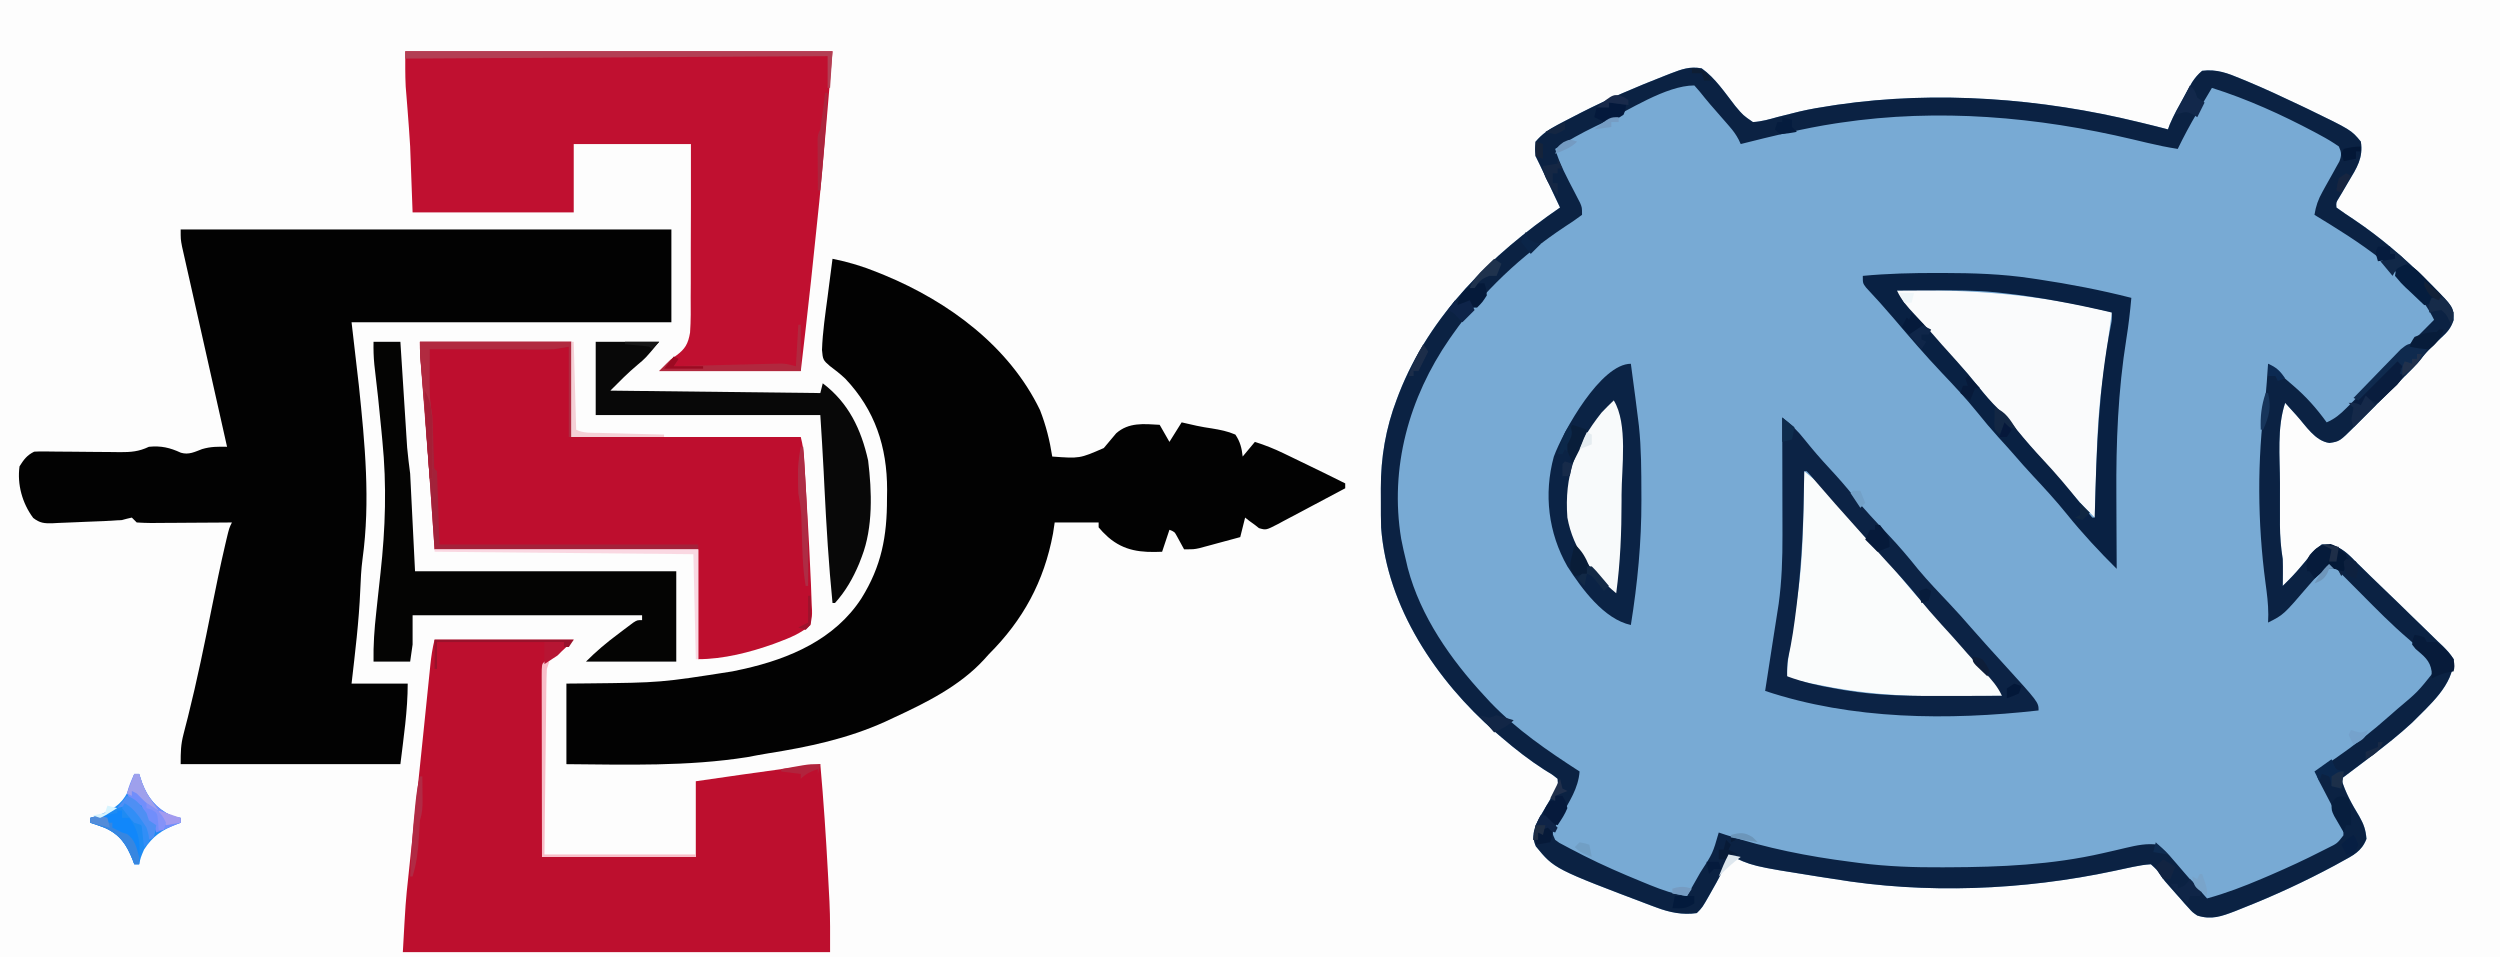 <?xml version="1.0" encoding="UTF-8"?>
<svg version="1.1" xmlns="http://www.w3.org/2000/svg" width="1024" height="392">
<rect width="100%" height="100%" fill="#808080" stroke="none"/>
<path d="M0 0 C337.92 0 675.84 0 1024 0 C1024 129.36 1024 258.72 1024 392 C686.08 392 348.16 392 0 392 C0 262.64 0 133.28 0 0 Z " fill="#FDFDFD" transform="translate(0,0)"/>
<path d="M0 0 C5.565 3.93 9.633 10.145 13.789 15.449 C16.972 19.233 16.972 19.233 21 22 C24.485 21.819 27.713 20.875 31.062 19.938 C33.044 19.436 35.027 18.94 37.012 18.449 C38.513 18.075 38.513 18.075 40.044 17.693 C44.458 16.658 48.892 15.914 53.375 15.25 C54.475 15.078 54.475 15.078 55.598 14.902 C96.374 8.999 139.168 12.268 179 22 C179.703 22.17 180.406 22.339 181.131 22.514 C184.429 23.311 187.72 24.132 191 25 C191.358 24.014 191.358 24.014 191.723 23.008 C193.366 19.137 195.374 15.535 197.438 11.875 C197.833 11.16 198.228 10.444 198.635 9.707 C199.022 9.017 199.409 8.328 199.809 7.617 C200.157 6.994 200.506 6.372 200.865 5.73 C202.093 3.858 203.278 2.434 205 1 C210.98 0.254 215.476 1.983 220.875 4.25 C221.726 4.599 222.576 4.948 223.453 5.308 C230.774 8.37 237.962 11.711 245.125 15.125 C246.155 15.615 247.185 16.105 248.246 16.61 C266.082 25.255 266.082 25.255 270 30 C271.066 36.622 268.294 40.851 265 46.312 C264.059 47.911 263.121 49.511 262.188 51.113 C261.769 51.812 261.35 52.511 260.918 53.232 C259.846 54.964 259.846 54.964 260 57 C262.365 58.721 264.741 60.339 267.188 61.938 C278.121 69.29 287.698 77.554 297.062 86.812 C297.694 87.435 298.326 88.057 298.977 88.698 C307.994 97.78 307.994 97.78 308.008 103.102 C306.832 106.483 305.509 107.973 302.875 110.375 C300.105 112.934 297.523 115.519 295.086 118.391 C289.919 124.368 284.267 129.882 278.674 135.457 C276.737 137.388 274.806 139.325 272.875 141.262 C271.641 142.495 270.407 143.728 269.172 144.961 C268.597 145.538 268.022 146.115 267.429 146.71 C261.301 152.802 261.301 152.802 257.125 153.438 C251.236 152.613 247.536 146.447 243.688 142.188 C242.804 141.212 241.921 140.236 241.012 139.23 C240.016 138.126 240.016 138.126 239 137 C235.6 147.199 236.846 159.185 236.87 169.817 C236.875 172.757 236.87 175.697 236.863 178.637 C236.864 180.523 236.865 182.41 236.867 184.297 C236.864 185.602 236.864 185.602 236.861 186.933 C236.879 191.721 237.236 196.26 238 201 C238.063 202.978 238.087 204.958 238.062 206.938 C238.053 207.895 238.044 208.853 238.035 209.84 C238.018 210.909 238.018 210.909 238 212 C240.697 209.381 243.254 206.751 245.648 203.852 C246.321 203.057 246.321 203.057 247.008 202.246 C247.928 201.155 248.831 200.051 249.719 198.934 C251.086 197.352 251.086 197.352 254 195 C259.53 194.959 262.265 196.566 266.084 200.229 C266.675 200.825 267.266 201.421 267.875 202.035 C268.515 202.657 269.155 203.279 269.814 203.92 C271.183 205.251 272.545 206.589 273.901 207.932 C275.99 209.99 278.103 212.018 280.227 214.039 C283.801 217.444 287.338 220.883 290.858 224.344 C292.307 225.76 293.764 227.168 295.228 228.569 C297.379 230.63 299.504 232.716 301.625 234.809 C302.283 235.429 302.941 236.048 303.619 236.687 C305.323 238.399 306.761 239.926 308 242 C307.901 252.705 298.061 260.809 291 268 C285.677 272.924 280.033 277.384 274.25 281.75 C273.509 282.313 272.768 282.877 272.004 283.457 C268.678 285.983 265.342 288.496 262 291 C263.645 296.647 266.319 301.349 269.342 306.346 C271.188 309.606 271.983 311.802 272.301 315.598 C270.319 320.782 266.741 322.41 262 325 C261.09 325.503 260.18 326.007 259.243 326.525 C247.102 333.037 234.628 338.824 221.812 343.875 C220.733 344.31 219.653 344.744 218.541 345.192 C212.926 347.331 208.839 348.86 203 347 C201.031 345.652 201.031 345.652 199.5 343.938 C198.925 343.308 198.35 342.679 197.758 342.031 C197.178 341.361 196.598 340.691 196 340 C195.399 339.33 194.799 338.659 194.18 337.969 C189.445 332.64 189.445 332.64 187.695 330.125 C186.41 328.203 186.41 328.203 184 326 C181.545 326.165 179.394 326.494 177 327 C176.193 327.169 175.387 327.338 174.556 327.512 C172.695 327.909 170.835 328.31 168.975 328.714 C131.711 336.658 91.669 338.316 54 332 C52.008 331.694 50.016 331.39 48.023 331.086 C20.461 326.731 20.461 326.731 11 322 C10.763 322.82 10.526 323.64 10.281 324.484 C8.751 328.684 6.718 332.382 4.5 336.25 C3.895 337.329 3.895 337.329 3.277 338.43 C0.27 343.73 0.27 343.73 -2 346 C-7.783 346.843 -13.152 345.741 -18.562 343.688 C-19.269 343.428 -19.975 343.169 -20.702 342.902 C-60.388 327.881 -60.388 327.881 -67.918 318.648 C-69.346 315.153 -69.099 313.615 -68 310 C-66.627 307.179 -65.055 304.5 -63.438 301.812 C-62.597 300.406 -61.762 298.996 -60.934 297.582 C-60.563 296.966 -60.192 296.349 -59.81 295.714 C-58.786 293.864 -58.786 293.864 -59 291 C-61.314 289.153 -61.314 289.153 -64.312 287.375 C-70.602 283.332 -76.322 278.874 -82 274 C-82.833 273.291 -83.665 272.582 -84.523 271.852 C-108.571 250.839 -128.873 220.723 -131.288 188.113 C-131.381 184.768 -131.422 181.44 -131.391 178.096 C-131.375 176.067 -131.391 174.039 -131.41 172.01 C-131.432 159.404 -129.382 147.365 -124.875 135.562 C-124.574 134.767 -124.273 133.972 -123.964 133.153 C-111.361 100.981 -85.987 76.225 -58 57 C-59.479 53.875 -60.958 50.75 -62.438 47.625 C-62.858 46.736 -63.279 45.846 -63.713 44.93 C-64.116 44.079 -64.519 43.228 -64.934 42.352 C-65.305 41.566 -65.677 40.781 -66.06 39.971 C-66.694 38.641 -67.341 37.318 -68 36 C-68.312 33.125 -68.312 33.125 -68 30 C-65.361 26.883 -62.576 25.008 -58.984 23.117 C-57.992 22.594 -56.999 22.071 -55.976 21.533 C-54.379 20.712 -54.379 20.712 -52.75 19.875 C-51.65 19.306 -50.55 18.737 -49.416 18.151 C-38.213 12.449 -26.706 7.569 -15 3 C-14.231 2.698 -13.461 2.396 -12.669 2.085 C-8.159 0.35 -4.842 -0.88 0 0 Z " fill="#78AAD4" transform="translate(697,28)"/>
<path d="M0 0 C66.33 0 132.66 0 201 0 C201 12.54 201 25.08 201 38 C157.77 38 114.54 38 70 38 C70.99 46.58 71.98 55.16 73 64 C75.461 87.683 77.761 111.194 74.5 134.906 C73.931 139.202 73.735 143.485 73.562 147.812 C73.03 160.597 71.446 173.293 70 186 C77.59 186 85.18 186 93 186 C93 197.045 91.316 208.033 90 219 C60.3 219 30.6 219 0 219 C0 213.992 0.019 211.071 1.215 206.52 C1.619 204.93 1.619 204.93 2.032 203.308 C2.331 202.154 2.63 201.001 2.938 199.812 C6.69 184.857 9.783 169.789 12.802 154.671 C14.501 146.188 16.237 137.722 18.207 129.297 C18.456 128.228 18.456 128.228 18.709 127.138 C19.873 122.255 19.873 122.255 21 120 C19.829 120.01 18.658 120.021 17.452 120.032 C13.117 120.068 8.782 120.091 4.447 120.11 C2.569 120.12 0.691 120.134 -1.187 120.151 C-3.882 120.175 -6.578 120.186 -9.273 120.195 C-10.116 120.206 -10.959 120.216 -11.827 120.227 C-13.886 120.227 -15.945 120.123 -18 120 C-18.99 119.01 -18.99 119.01 -20 118 C-21.345 118.283 -22.676 118.633 -24 119 C-28.865 119.372 -33.733 119.55 -38.608 119.722 C-40.203 119.782 -41.798 119.852 -43.392 119.929 C-45.698 120.042 -48.005 120.127 -50.312 120.207 C-51.023 120.246 -51.734 120.286 -52.466 120.326 C-55.901 120.414 -57.642 120.276 -60.401 118.144 C-64.886 112.129 -67.021 104.401 -66 97 C-64.206 94.19 -62.981 92.491 -60 91 C-58.668 90.921 -57.331 90.903 -55.997 90.918 C-55.172 90.925 -54.348 90.931 -53.498 90.938 C-52.605 90.949 -51.713 90.961 -50.793 90.973 C-48.908 90.985 -47.023 90.998 -45.139 91.01 C-42.163 91.035 -39.187 91.063 -36.212 91.096 C-33.343 91.126 -30.474 91.144 -27.605 91.16 C-26.719 91.174 -25.832 91.187 -24.919 91.201 C-20.425 91.219 -17.123 90.976 -13 89 C-7.929 88.522 -4.428 89.364 0.105 91.441 C3.34 92.395 5.748 91.095 8.812 89.938 C12.35 88.897 15.331 88.935 19 89 C18.88 88.466 18.76 87.932 18.636 87.382 C15.826 74.88 13.019 62.378 10.216 49.874 C8.842 43.746 7.464 37.618 6.08 31.491 C5.328 28.162 4.58 24.831 3.833 21.501 C3.487 19.965 3.14 18.429 2.792 16.893 C2.312 14.777 1.837 12.66 1.363 10.543 C1.098 9.368 0.833 8.192 0.56 6.981 C0 4 0 4 0 0 Z " fill="#020202" transform="translate(74,94)"/>
<path d="M0 0 C6.523 1.294 12.472 3.119 18.625 5.625 C19.928 6.154 19.928 6.154 21.258 6.694 C47.519 17.563 72.407 35.844 85 62 C87.422 68.23 88.98 74.402 90 81 C101.238 81.829 101.238 81.829 111.117 77.52 C112.821 75.518 114.511 73.505 116.188 71.48 C121.326 66.948 127.397 67.617 134 68 C135.98 71.465 135.98 71.465 138 75 C140.475 71.04 140.475 71.04 143 67 C145.051 67.452 147.1 67.91 149.145 68.391 C151.21 68.832 153.296 69.185 155.387 69.484 C158.817 70.053 161.803 70.624 165 72 C166.963 74.881 167.632 77.558 168 81 C169.65 79.02 171.3 77.04 173 75 C177.119 76.298 180.957 77.834 184.844 79.715 C185.925 80.236 187.007 80.758 188.121 81.295 C189.794 82.108 189.794 82.108 191.5 82.938 C192.615 83.476 193.73 84.014 194.879 84.568 C199.936 87.013 204.979 89.481 210 92 C210 92.66 210 93.32 210 94 C205.384 96.478 200.758 98.935 196.121 101.373 C194.544 102.206 192.971 103.044 191.401 103.888 C189.145 105.099 186.879 106.29 184.609 107.477 C183.558 108.05 183.558 108.05 182.485 108.635 C177.574 111.167 177.574 111.167 174.665 110.322 C174.116 109.886 173.566 109.449 173 109 C172.257 108.464 171.515 107.927 170.75 107.375 C169.884 106.694 169.884 106.694 169 106 C168.34 108.64 167.68 111.28 167 114 C163.919 114.841 160.835 115.672 157.75 116.5 C156.441 116.858 156.441 116.858 155.105 117.223 C154.261 117.448 153.417 117.674 152.547 117.906 C151.772 118.116 150.997 118.325 150.198 118.541 C148 119 148 119 144 119 C143.023 117.21 142.047 115.419 141.07 113.629 C140.086 111.834 140.086 111.834 138 111 C137.01 113.97 136.02 116.94 135 120 C126.476 120.371 119.525 119.772 112.875 114 C110.617 111.875 110.617 111.875 109 110 C109 109.34 109 108.68 109 108 C103.06 108 97.12 108 91 108 C90.773 109.506 90.546 111.011 90.312 112.562 C86.646 132.202 78.041 147.98 64 162 C63.357 162.714 62.714 163.428 62.051 164.164 C52.052 175.052 38.238 181.88 25 188 C23.837 188.545 22.675 189.091 21.477 189.652 C5.959 196.63 -9.823 199.943 -26.554 202.602 C-29.359 203.058 -32.146 203.594 -34.938 204.125 C-59.46 207.988 -84.262 207.198 -109 207 C-109 196.11 -109 185.22 -109 174 C-104.653 173.961 -104.653 173.961 -100.219 173.922 C-70.396 173.61 -70.396 173.61 -41 169 C-39.479 168.674 -37.958 168.349 -36.438 168.023 C-17.492 163.791 0.96 155.822 11.812 139.125 C20.071 125.895 22.354 113.644 22.312 98.188 C22.329 97.006 22.345 95.825 22.361 94.607 C22.371 77.064 17.418 61.962 5.223 49.098 C3.212 47.2 1.154 45.581 -1.062 43.938 C-3.839 41.586 -3.978 41.257 -4.309 37.352 C-4.064 30.011 -2.957 22.713 -2 15.438 C-1.807 13.937 -1.614 12.436 -1.422 10.936 C-0.954 7.29 -0.479 3.645 0 0 Z " fill="#020202" transform="translate(341,106)"/>
<path d="M0 0 C57.75 0 115.5 0 175 0 C170.383 54.245 170.383 54.245 168.3 73.898 C167.929 77.396 167.564 80.894 167.201 84.393 C166.956 86.737 166.711 89.081 166.465 91.426 C166.31 92.906 166.31 92.906 166.152 94.417 C164.856 106.622 163.407 118.806 162 131 C142.86 131 123.72 131 104 131 C109 126 109 126 110.988 124.627 C114.673 121.939 115.866 119.779 116.645 115.25 C116.999 110.368 116.945 105.488 116.902 100.598 C116.912 98.792 116.924 96.986 116.94 95.18 C116.972 90.443 116.962 85.707 116.944 80.971 C116.931 75.279 116.97 69.587 117 63.895 C117.039 55.263 117.014 46.633 117 38 C101.16 38 85.32 38 69 38 C69 47.24 69 56.48 69 66 C47.22 66 25.44 66 3 66 C2.67 57.09 2.34 48.18 2 39 C1.68 33.991 1.348 29 0.938 24 C0.755 21.75 0.577 19.5 0.402 17.25 C0.325 16.306 0.247 15.363 0.168 14.391 C-0.069 9.599 0 4.797 0 0 Z " fill="#C01030" transform="translate(166,21)"/>
<path d="M0 0 C18.81 0 37.62 0 57 0 C51.614 5.386 51.614 5.386 48.243 7.324 C45.246 9.417 45.053 9.785 44.12 13.6 C44.082 15.006 44.083 16.414 44.114 17.82 C44.103 18.591 44.092 19.362 44.081 20.157 C44.054 22.695 44.075 25.231 44.098 27.77 C44.088 29.534 44.076 31.298 44.06 33.062 C44.028 37.696 44.038 42.33 44.056 46.965 C44.069 52.53 44.03 58.095 44 63.66 C43.96 72.107 43.986 80.552 44 89 C64.79 89 85.58 89 107 89 C107 78.77 107 68.54 107 58 C111.691 57.323 116.383 56.647 121.075 55.974 C122.663 55.745 124.251 55.516 125.839 55.287 C136.546 53.741 147.26 52.301 158 51 C159.336 65.881 160.326 80.769 161.125 95.688 C161.191 96.895 161.191 96.895 161.259 98.126 C161.388 100.484 161.511 102.841 161.633 105.199 C161.67 105.879 161.708 106.559 161.746 107.259 C162.089 114.193 162 121.026 162 128 C104.25 128 46.5 128 -13 128 C-11.851 107.325 -11.851 107.325 -10.766 97.242 C-10.588 95.543 -10.588 95.543 -10.407 93.809 C-10.026 90.164 -9.638 86.519 -9.25 82.875 C-8.982 80.327 -8.714 77.78 -8.447 75.232 C-7.901 70.04 -7.354 64.849 -6.805 59.658 C-6.033 52.331 -5.278 45.002 -4.527 37.672 C-4.189 34.372 -3.849 31.073 -3.51 27.773 C-3.296 25.684 -3.083 23.594 -2.87 21.504 C-2.576 18.62 -2.279 15.736 -1.98 12.852 C-1.895 12.006 -1.81 11.161 -1.722 10.29 C-1.354 6.754 -0.864 3.458 0 0 Z " fill="#BD0F2E" transform="translate(178,262)"/>
<path d="M0 0 C5.565 3.93 9.633 10.145 13.789 15.449 C16.972 19.233 16.972 19.233 21 22 C24.485 21.819 27.713 20.875 31.062 19.938 C33.044 19.436 35.027 18.94 37.012 18.449 C38.513 18.075 38.513 18.075 40.044 17.693 C44.458 16.658 48.892 15.914 53.375 15.25 C54.475 15.078 54.475 15.078 55.598 14.902 C96.374 8.999 139.168 12.268 179 22 C179.703 22.17 180.406 22.339 181.131 22.514 C184.429 23.311 187.72 24.132 191 25 C191.358 24.014 191.358 24.014 191.723 23.008 C193.366 19.137 195.374 15.535 197.438 11.875 C197.833 11.16 198.228 10.444 198.635 9.707 C199.022 9.017 199.409 8.328 199.809 7.617 C200.157 6.994 200.506 6.372 200.865 5.73 C202.093 3.858 203.278 2.434 205 1 C210.98 0.254 215.476 1.983 220.875 4.25 C221.726 4.599 222.576 4.948 223.453 5.308 C230.774 8.37 237.962 11.711 245.125 15.125 C246.155 15.615 247.185 16.105 248.246 16.61 C266.082 25.255 266.082 25.255 270 30 C271.066 36.622 268.294 40.851 265 46.312 C264.059 47.911 263.121 49.511 262.188 51.113 C261.769 51.812 261.35 52.511 260.918 53.232 C259.846 54.964 259.846 54.964 260 57 C262.365 58.721 264.741 60.339 267.188 61.938 C278.121 69.29 287.698 77.554 297.062 86.812 C297.694 87.435 298.326 88.057 298.977 88.698 C307.994 97.78 307.994 97.78 308.008 103.102 C306.832 106.483 305.509 107.973 302.875 110.375 C300.105 112.934 297.523 115.519 295.086 118.391 C289.919 124.368 284.267 129.882 278.674 135.457 C276.737 137.388 274.806 139.325 272.875 141.262 C271.641 142.495 270.407 143.728 269.172 144.961 C268.597 145.538 268.022 146.115 267.429 146.71 C261.301 152.802 261.301 152.802 257.125 153.438 C251.236 152.613 247.536 146.447 243.688 142.188 C242.804 141.212 241.921 140.236 241.012 139.23 C240.016 138.126 240.016 138.126 239 137 C235.6 147.199 236.846 159.185 236.87 169.817 C236.875 172.757 236.87 175.697 236.863 178.637 C236.864 180.523 236.865 182.41 236.867 184.297 C236.864 185.602 236.864 185.602 236.861 186.933 C236.879 191.721 237.236 196.26 238 201 C238.063 202.978 238.087 204.958 238.062 206.938 C238.053 207.895 238.044 208.853 238.035 209.84 C238.018 210.909 238.018 210.909 238 212 C240.697 209.381 243.254 206.751 245.648 203.852 C246.321 203.057 246.321 203.057 247.008 202.246 C247.928 201.155 248.831 200.051 249.719 198.934 C251.086 197.352 251.086 197.352 254 195 C259.53 194.959 262.265 196.566 266.084 200.229 C266.675 200.825 267.266 201.421 267.875 202.035 C268.515 202.657 269.155 203.279 269.814 203.92 C271.183 205.251 272.545 206.589 273.901 207.932 C275.99 209.99 278.103 212.018 280.227 214.039 C283.801 217.444 287.338 220.883 290.858 224.344 C292.307 225.76 293.764 227.168 295.228 228.569 C297.379 230.63 299.504 232.716 301.625 234.809 C302.283 235.429 302.941 236.048 303.619 236.687 C305.323 238.399 306.761 239.926 308 242 C307.901 252.705 298.061 260.809 291 268 C285.677 272.924 280.033 277.384 274.25 281.75 C273.509 282.313 272.768 282.877 272.004 283.457 C268.678 285.983 265.342 288.496 262 291 C263.645 296.647 266.319 301.349 269.342 306.346 C271.188 309.606 271.983 311.802 272.301 315.598 C270.319 320.782 266.741 322.41 262 325 C261.09 325.503 260.18 326.007 259.243 326.525 C247.102 333.037 234.628 338.824 221.812 343.875 C220.733 344.31 219.653 344.744 218.541 345.192 C212.926 347.331 208.839 348.86 203 347 C201.031 345.652 201.031 345.652 199.5 343.938 C198.925 343.308 198.35 342.679 197.758 342.031 C197.178 341.361 196.598 340.691 196 340 C195.399 339.33 194.799 338.659 194.18 337.969 C189.445 332.64 189.445 332.64 187.695 330.125 C186.41 328.203 186.41 328.203 184 326 C181.545 326.165 179.394 326.494 177 327 C176.193 327.169 175.387 327.338 174.556 327.512 C172.695 327.909 170.835 328.31 168.975 328.714 C131.711 336.658 91.669 338.316 54 332 C52.008 331.694 50.016 331.39 48.023 331.086 C20.461 326.731 20.461 326.731 11 322 C10.763 322.82 10.526 323.64 10.281 324.484 C8.751 328.684 6.718 332.382 4.5 336.25 C3.895 337.329 3.895 337.329 3.277 338.43 C0.27 343.73 0.27 343.73 -2 346 C-7.783 346.843 -13.152 345.741 -18.562 343.688 C-19.269 343.428 -19.975 343.169 -20.702 342.902 C-60.388 327.881 -60.388 327.881 -67.918 318.648 C-69.346 315.153 -69.099 313.615 -68 310 C-66.627 307.179 -65.055 304.5 -63.438 301.812 C-62.597 300.406 -61.762 298.996 -60.934 297.582 C-60.563 296.966 -60.192 296.349 -59.81 295.714 C-58.786 293.864 -58.786 293.864 -59 291 C-61.314 289.153 -61.314 289.153 -64.312 287.375 C-70.602 283.332 -76.322 278.874 -82 274 C-82.833 273.291 -83.665 272.582 -84.523 271.852 C-108.571 250.839 -128.873 220.723 -131.288 188.113 C-131.381 184.768 -131.422 181.44 -131.391 178.096 C-131.375 176.067 -131.391 174.039 -131.41 172.01 C-131.432 159.404 -129.382 147.365 -124.875 135.562 C-124.574 134.767 -124.273 133.972 -123.964 133.153 C-111.361 100.981 -85.987 76.225 -58 57 C-59.479 53.875 -60.958 50.75 -62.438 47.625 C-62.858 46.736 -63.279 45.846 -63.713 44.93 C-64.116 44.079 -64.519 43.228 -64.934 42.352 C-65.305 41.566 -65.677 40.781 -66.06 39.971 C-66.694 38.641 -67.341 37.318 -68 36 C-68.312 33.125 -68.312 33.125 -68 30 C-65.361 26.883 -62.576 25.008 -58.984 23.117 C-57.992 22.594 -56.999 22.071 -55.976 21.533 C-54.379 20.712 -54.379 20.712 -52.75 19.875 C-51.65 19.306 -50.55 18.737 -49.416 18.151 C-38.213 12.449 -26.706 7.569 -15 3 C-14.231 2.698 -13.461 2.396 -12.669 2.085 C-8.159 0.35 -4.842 -0.88 0 0 Z M-40.375 22.25 C-41.413 22.745 -42.452 23.239 -43.522 23.749 C-49.255 26.527 -54.667 29.513 -60 33 C-58.159 39.282 -55.113 44.853 -52.102 50.631 C-51.705 51.406 -51.307 52.182 -50.898 52.98 C-50.534 53.681 -50.17 54.381 -49.794 55.102 C-49 57 -49 57 -49 60 C-51.319 61.749 -53.619 63.317 -56.062 64.875 C-73.799 76.633 -89.779 91.54 -102 109 C-102.42 109.598 -102.84 110.195 -103.273 110.811 C-119.896 134.856 -127.876 163.613 -123.072 192.72 C-122.481 195.84 -121.762 198.919 -121 202 C-120.795 202.883 -120.59 203.766 -120.379 204.676 C-115.157 224.494 -102.737 242.179 -89 257 C-88.178 257.893 -87.355 258.787 -86.508 259.707 C-75.739 270.918 -63.002 279.605 -50 288 C-50.52 294.932 -54.248 300.355 -57.582 306.275 C-58.032 307.096 -58.482 307.916 -58.945 308.762 C-59.363 309.504 -59.781 310.246 -60.211 311.01 C-61.307 313.152 -61.307 313.152 -60 316 C-58.356 317.256 -58.356 317.256 -56.258 318.312 C-55.452 318.743 -54.645 319.174 -53.815 319.618 C-52.927 320.074 -52.039 320.53 -51.125 321 C-50.208 321.476 -49.292 321.951 -48.347 322.441 C-40.575 326.381 -32.625 329.826 -24.562 333.125 C-22.831 333.835 -22.831 333.835 -21.065 334.559 C-16.008 336.581 -11.418 338.246 -6 339 C-4.581 336.501 -3.165 334.001 -1.75 331.5 C-1.354 330.804 -0.959 330.108 -0.551 329.391 C4.539 321.552 4.539 321.552 7 313 C7.946 313.315 8.892 313.629 9.867 313.953 C26.602 319.413 43.549 322.78 61 325 C62.303 325.172 63.607 325.344 64.949 325.521 C76.14 326.931 87.166 327.321 98.438 327.25 C99.301 327.247 100.165 327.244 101.055 327.242 C122.396 327.162 143.431 326.259 164.293 321.474 C165.916 321.102 167.539 320.732 169.162 320.363 C170.71 320.008 172.257 319.644 173.801 319.27 C178.266 318.226 182.409 317.335 187 318 C189.339 319.952 191.033 321.628 192.938 323.938 C193.449 324.525 193.96 325.112 194.487 325.718 C195.518 326.904 196.541 328.097 197.556 329.298 C199.575 331.678 201.663 333.992 203.75 336.312 C204.834 337.541 205.918 338.77 207 340 C214.739 337.885 222.062 335.079 229.438 331.938 C230.565 331.457 231.693 330.977 232.855 330.482 C240.032 327.382 247.109 324.135 254.062 320.562 C254.859 320.162 255.656 319.762 256.476 319.349 C260.33 317.467 260.33 317.467 262.853 314.184 C263.056 311.174 262.088 309.529 260.691 306.867 C260.192 305.897 259.692 304.926 259.178 303.926 C258.645 302.919 258.112 301.912 257.562 300.875 C256.519 298.874 255.478 296.872 254.441 294.867 C253.974 293.981 253.507 293.096 253.026 292.183 C252 290 252 290 252 288 C253.354 286.846 253.354 286.846 255.262 285.566 C255.962 285.088 256.663 284.61 257.384 284.117 C258.144 283.604 258.904 283.091 259.688 282.562 C267.551 277.135 274.86 271.338 282 265 C283.485 263.699 283.485 263.699 285 262.371 C293.311 255.4 293.311 255.4 300 247 C299.807 243.369 297.98 241.63 295.438 239.188 C294.797 238.562 294.156 237.937 293.496 237.293 C292.147 236.053 290.79 234.821 289.395 233.633 C282.567 227.81 276.317 221.427 270 215.062 C268.832 213.89 267.664 212.717 266.496 211.545 C263.661 208.699 260.83 205.851 258 203 C257.048 203.785 256.096 204.569 255.115 205.378 C254.311 206.04 254.311 206.04 253.492 206.715 C251.678 208.277 250.152 209.971 248.625 211.812 C238.335 223.832 238.335 223.832 232 227 C232.031 225.92 232.062 224.84 232.094 223.727 C232.094 219.291 231.53 215.016 230.932 210.627 C227.671 186.096 227.489 160.513 230.756 135.966 C231.372 130.998 231.654 125.993 232 121 C233.886 122.645 235.77 124.292 237.648 125.945 C239.184 127.287 240.73 128.616 242.289 129.93 C247.608 134.481 251.911 139.32 256 145 C259.36 143.541 261.552 141.691 264.126 139.101 C264.927 138.3 265.727 137.5 266.552 136.675 C267.406 135.81 268.26 134.946 269.141 134.055 C270.464 132.727 270.464 132.727 271.814 131.373 C274.152 129.025 276.486 126.674 278.817 124.32 C281.2 121.917 283.589 119.519 285.977 117.121 C290.656 112.419 295.33 107.712 300 103 C290.932 84.382 268.151 70.447 251 60 C251.577 56.395 252.529 53.67 254.32 50.496 C254.999 49.261 254.999 49.261 255.691 48.002 C256.651 46.286 257.614 44.572 258.582 42.861 C259.032 42.04 259.482 41.218 259.945 40.371 C260.363 39.628 260.781 38.885 261.211 38.119 C262.163 35.563 262.099 34.481 261 32 C258.517 30.276 256.155 28.85 253.5 27.438 C252.717 27.012 251.934 26.587 251.127 26.148 C237.672 19.002 223.539 12.584 209 8 C207.412 10.664 205.831 13.332 204.25 16 C203.807 16.744 203.363 17.488 202.906 18.254 C200.053 23.079 197.452 27.959 195 33 C190.751 32.336 186.596 31.478 182.414 30.477 C181.162 30.179 179.91 29.881 178.62 29.575 C177.967 29.419 177.315 29.264 176.642 29.104 C137.401 19.79 96.988 16.289 56.875 22.25 C55.839 22.403 55.839 22.403 54.783 22.56 C41.67 24.56 28.853 27.776 16 31 C15.587 30.11 15.587 30.11 15.165 29.203 C14.057 27.108 12.908 25.536 11.355 23.758 C10.843 23.166 10.331 22.574 9.803 21.965 C9.27 21.358 8.737 20.751 8.188 20.125 C7.139 18.92 6.091 17.714 5.043 16.508 C4.533 15.925 4.023 15.343 3.498 14.743 C2.037 13.043 0.638 11.304 -0.762 9.555 C-1.5 8.712 -2.239 7.869 -3 7 C-14.625 7 -30.098 17.335 -40.375 22.25 Z " fill="#0B2243" transform="translate(697,28)"/>
<path d="M0 0 C20.46 0 40.92 0 62 0 C62 12.87 62 25.74 62 39 C93.02 39 124.04 39 156 39 C156.798 42.193 157.199 44.762 157.389 48.002 C157.449 48.998 157.509 49.994 157.571 51.021 C157.631 52.097 157.692 53.173 157.754 54.281 C157.819 55.405 157.884 56.528 157.951 57.685 C158.089 60.072 158.224 62.46 158.357 64.847 C158.559 68.431 158.77 72.014 158.982 75.598 C159.315 81.324 159.605 87.052 159.858 92.782 C159.951 94.885 160.05 96.987 160.158 99.089 C160.293 101.882 160.386 104.673 160.465 107.469 C160.51 108.283 160.555 109.098 160.601 109.937 C160.636 112.201 160.636 112.201 160 116 C156.117 119.357 151.655 121.217 146.875 123 C146.199 123.253 145.523 123.507 144.827 123.768 C135.174 127.209 124.285 130 114 130 C114 115.15 114 100.3 114 85 C78.36 85 42.72 85 6 85 C4.125 58 4.125 58 3.547 49.645 C2.658 36.874 1.72 24.112 0.603 11.359 C0.524 10.444 0.444 9.529 0.363 8.586 C0.293 7.792 0.222 6.999 0.15 6.181 C0.009 4.125 0 2.061 0 0 Z " fill="#BE0E2E" transform="translate(172,140)"/>
<path d="M0 0 C3.63 0 7.26 0 11 0 C11.086 1.352 11.171 2.703 11.26 4.096 C11.579 9.135 11.903 14.175 12.227 19.214 C12.366 21.39 12.505 23.567 12.643 25.743 C12.842 28.881 13.044 32.019 13.246 35.156 C13.307 36.121 13.367 37.086 13.429 38.08 C13.489 39.001 13.549 39.921 13.611 40.869 C13.662 41.669 13.713 42.468 13.766 43.292 C14.075 46.871 14.554 50.435 15 54 C15.66 67.2 16.32 80.4 17 94 C52.31 94 87.62 94 124 94 C124 106.21 124 118.42 124 131 C111.79 131 99.58 131 87 131 C91.259 126.741 95.399 123.254 100.188 119.688 C101.273 118.863 101.273 118.863 102.381 118.021 C103.074 117.503 103.767 116.984 104.48 116.449 C105.108 115.978 105.736 115.507 106.384 115.022 C108 114 108 114 110 114 C110 113.34 110 112.68 110 112 C78.98 112 47.96 112 16 112 C16 115.96 16 119.92 16 124 C15.67 126.31 15.34 128.62 15 131 C10.05 131 5.1 131 0 131 C-0.121 124.229 0.339 117.69 1.094 110.965 C1.322 108.834 1.55 106.703 1.777 104.572 C2.136 101.264 2.498 97.956 2.864 94.648 C4.875 76.358 5.437 58.943 3.625 40.625 C3.487 39.175 3.35 37.724 3.214 36.274 C2.36 27.292 1.422 18.32 0.332 9.363 C0.021 6.215 -0.063 3.161 0 0 Z " fill="#040403" transform="translate(153,140)"/>
<path d="M0 0 C0.955 0.789 1.91 1.578 2.894 2.391 C3.431 2.835 3.968 3.278 4.522 3.736 C6.221 5.189 7.682 6.73 9.125 8.438 C9.71 9.122 10.295 9.806 10.898 10.512 C11.592 11.333 12.285 12.154 13 13 C14.913 15.253 16.831 17.502 18.75 19.75 C19.521 20.654 19.521 20.654 20.308 21.577 C23.69 25.524 27.15 29.381 30.688 33.188 C34.056 36.813 37.279 40.512 40.375 44.375 C44.984 50.103 49.973 55.427 55 60.785 C57.803 63.775 60.512 66.834 63.188 69.938 C66.069 73.216 69.038 76.414 72.006 79.614 C81 89.352 81 89.352 81 92 C75.063 92.05 69.127 92.086 63.19 92.11 C61.179 92.12 59.168 92.133 57.157 92.151 C39.505 92.301 22.738 91.061 5.438 87.438 C4.335 87.216 3.232 86.995 2.096 86.768 C-5.859 85.141 -5.859 85.141 -7 84 C-6.94 77.119 -5.606 70.225 -4.562 63.438 C-4.036 59.959 -3.516 56.48 -3 53 C-2.895 52.306 -2.79 51.613 -2.682 50.898 C-0.215 34.078 -0.348 16.966 0 0 Z " fill="#FAFCFC" transform="translate(739,193)"/>
<path d="M0 0 C29.9 -0.593 58.889 1.58 88 9 C87.92 9.583 87.839 10.165 87.756 10.766 C86.827 17.509 85.91 24.254 85 31 C84.894 31.782 84.787 32.565 84.678 33.371 C84.405 35.392 84.14 37.415 83.875 39.438 C83.728 40.55 83.581 41.662 83.43 42.809 C82.102 54.634 81.782 66.552 81.438 78.438 C81.394 79.863 81.351 81.288 81.307 82.713 C81.202 86.142 81.1 89.571 81 93 C72.65 84.69 64.917 75.783 57.285 66.812 C51.943 60.539 46.537 54.359 40.928 48.323 C38.05 45.205 35.336 42.001 32.688 38.688 C27.837 32.657 22.542 27.081 17.238 21.453 C14.261 18.291 11.359 15.074 8.531 11.777 C7.381 10.443 6.211 9.125 5.031 7.816 C4.057 6.732 4.057 6.732 3.062 5.625 C2.183 4.654 2.183 4.654 1.285 3.664 C0 2 0 2 0 0 Z " fill="#FAFBFC" transform="translate(777,119)"/>
<path d="M0 0 C0.483 3.604 0.961 7.208 1.438 10.812 C1.572 11.817 1.707 12.822 1.846 13.857 C2.247 16.903 2.63 19.95 3 23 C3.102 23.839 3.204 24.678 3.31 25.542 C4.288 34.728 4.283 43.959 4.312 53.188 C4.316 54.079 4.32 54.971 4.324 55.89 C4.36 73.175 2.738 89.945 0 107 C-11.078 104.594 -20.107 92.108 -26 83 C-33.797 69.315 -35.736 53.39 -31.562 38.062 C-27.641 27.426 -12.281 0 0 0 Z " fill="#0B2345" transform="translate(668,149)"/>
<path d="M0 0 C3.546 2.769 6.349 5.453 9.125 9 C12.447 13.15 15.877 17.116 19.5 21 C22.894 24.644 26.146 28.353 29.25 32.25 C33.716 37.808 38.583 42.929 43.489 48.094 C47.763 52.617 51.745 57.279 55.621 62.148 C59.79 67.145 64.308 71.821 68.77 76.555 C71.713 79.68 74.568 82.869 77.371 86.121 C79.345 88.398 81.358 90.637 83.375 92.875 C84.134 93.718 84.894 94.561 85.676 95.43 C87.21 97.127 88.749 98.819 90.293 100.508 C105 116.658 105 116.658 105 120 C68.089 124.134 28.605 123.868 -7 112 C-5.998 105.463 -4.99 98.928 -3.965 92.395 C-3.795 91.308 -3.626 90.222 -3.451 89.104 C-3.107 86.897 -2.76 84.692 -2.412 82.486 C-2.244 81.404 -2.076 80.322 -1.902 79.207 C-1.753 78.253 -1.603 77.299 -1.449 76.316 C-0.177 66.923 0.135 57.72 0.098 48.242 C0.096 46.844 0.094 45.446 0.093 44.048 C0.09 40.401 0.08 36.755 0.069 33.109 C0.058 29.375 0.054 25.64 0.049 21.906 C0.038 14.604 0.021 7.302 0 0 Z M9 22 C8.991 22.882 8.981 23.764 8.972 24.673 C8.747 41.731 8.126 58.617 6.062 75.562 C5.977 76.271 5.892 76.979 5.804 77.709 C4.935 84.821 3.963 91.876 2.365 98.867 C1.953 101.276 1.94 103.56 2 106 C8.679 108.472 15.297 109.957 22.312 111.125 C23.268 111.294 24.224 111.463 25.209 111.637 C39.73 114.117 54.064 114.125 68.75 114.062 C70.815 114.057 72.88 114.053 74.945 114.049 C79.964 114.038 84.982 114.021 90 114 C88.2 110.139 85.719 107.32 82.812 104.25 C81.809 103.174 80.807 102.097 79.805 101.02 C79.32 100.5 78.835 99.98 78.335 99.444 C76.666 97.639 75.046 95.796 73.438 93.938 C70.722 90.801 67.933 87.741 65.125 84.688 C61.817 81.065 58.64 77.383 55.562 73.562 C51.426 68.437 47.037 63.604 42.562 58.777 C39.901 55.893 37.313 52.957 34.742 49.992 C32.685 47.64 30.594 45.32 28.5 43 C23.954 37.961 19.469 32.874 15.047 27.727 C14.413 26.992 13.778 26.257 13.125 25.5 C12.55 24.83 11.975 24.159 11.383 23.469 C10.926 22.984 10.47 22.499 10 22 C9.67 22 9.34 22 9 22 Z " fill="#0C2345" transform="translate(730,171)"/>
<path d="M0 0 C1.193 0.001 1.193 0.001 2.411 0.002 C14.528 0.027 26.438 0.38 38.438 2.188 C39.385 2.327 40.332 2.467 41.308 2.61 C54.167 4.541 66.839 6.969 79.438 10.188 C78.931 15.8 78.308 21.362 77.402 26.925 C73.973 48.332 73.153 69.38 73.3 91.048 C73.321 94.462 73.33 97.875 73.34 101.289 C73.362 107.922 73.395 114.555 73.438 121.188 C66.255 114.033 59.353 106.653 53 98.75 C48.64 93.333 43.963 88.268 39.223 83.188 C36.461 80.225 33.784 77.197 31.137 74.133 C29.143 71.851 27.103 69.615 25.062 67.375 C22.028 64.019 19.133 60.599 16.312 57.062 C11.785 51.459 6.894 46.238 1.929 41.021 C-5.005 33.727 -11.526 26.09 -18.05 18.43 C-21.681 14.18 -25.403 10.029 -29.234 5.957 C-30.562 4.188 -30.562 4.188 -30.562 1.188 C-20.361 0.215 -10.237 -0.014 0 0 Z M-16.562 7.188 C-14.762 11.049 -12.282 13.867 -9.375 16.938 C-8.373 18.012 -7.372 19.088 -6.371 20.164 C-5.886 20.684 -5.401 21.204 -4.902 21.739 C-2.644 24.18 -0.473 26.694 1.703 29.207 C3.71 31.499 5.762 33.747 7.812 36 C11.014 39.539 14.069 43.159 17.062 46.875 C19.567 49.973 22.071 52.92 24.938 55.688 C27.743 58.396 30.184 61.271 32.625 64.312 C36.075 68.603 39.675 72.674 43.438 76.688 C48.711 82.321 53.619 88.157 58.438 94.188 C60.077 96.217 61.731 98.214 63.438 100.188 C63.767 100.188 64.097 100.188 64.438 100.188 C64.457 99.39 64.477 98.592 64.498 97.77 C65.164 72.024 66.047 46.543 71.102 21.211 C71.519 19.036 71.519 19.036 71.438 16.188 C56.528 12.707 41.668 9.833 26.438 8.188 C25.081 8.041 25.081 8.041 23.698 7.891 C15.192 7.074 6.721 7.072 -1.812 7.125 C-3.251 7.13 -4.69 7.135 -6.129 7.139 C-9.607 7.15 -13.085 7.167 -16.562 7.188 Z " fill="#092143" transform="translate(793.562,111.812)"/>
<path d="M0 0 C8.58 0 17.16 0 26 0 C20.419 6.697 20.419 6.697 17.125 9.438 C13.133 12.77 9.743 16.257 6 20 C48.57 20.495 48.57 20.495 92 21 C92.33 19.68 92.66 18.36 93 17 C103.587 24.994 108.74 35.861 111.586 48.629 C113.139 61.275 113.637 75.999 109 88 C108.636 88.947 108.273 89.895 107.898 90.871 C105.398 96.815 102.347 102.199 98 107 C97.67 107 97.34 107 97 107 C95.437 91.272 94.482 75.538 93.698 59.755 C93.639 58.574 93.639 58.574 93.579 57.368 C93.507 55.919 93.436 54.469 93.367 53.019 C92.991 45.339 92.48 37.677 92 30 C61.64 30 31.28 30 0 30 C0 20.1 0 10.2 0 0 Z " fill="#080808" transform="translate(244,140)"/>
<path d="M0 0 C5.887 9.534 3.197 27.675 3.188 38.688 C3.188 39.513 3.189 40.339 3.19 41.19 C3.188 53.888 2.692 66.4 1 79 C-8.944 70.73 -16.605 61.127 -19 48 C-20.288 30.802 -15.684 18.465 -5 5 C-3.379 3.275 -1.71 1.638 0 0 Z " fill="#F8FAFB" transform="translate(661,164)"/>
<path d="M0 0 C20.46 0 40.92 0 62 0 C62 12.87 62 25.74 62 39 C61.67 39 61.34 39 61 39 C61 26.79 61 14.58 61 2 C59.02 2.33 57.04 2.66 55 3 C53.214 3.081 51.425 3.118 49.637 3.114 C48.617 3.113 47.596 3.113 46.544 3.113 C45.46 3.108 44.375 3.103 43.258 3.098 C42.134 3.096 41.011 3.095 39.853 3.093 C36.277 3.088 32.701 3.075 29.125 3.062 C26.695 3.057 24.266 3.053 21.836 3.049 C15.891 3.038 9.945 3.021 4 3 C3.971 6.375 3.953 9.75 3.938 13.125 C3.929 14.076 3.921 15.028 3.912 16.008 C3.895 20.809 4.085 25.271 5 30 C5.126 31.786 5.22 33.574 5.281 35.363 C5.319 36.332 5.356 37.301 5.395 38.299 C5.466 40.327 5.536 42.356 5.605 44.385 C5.662 45.828 5.662 45.828 5.719 47.301 C5.749 48.179 5.779 49.057 5.811 49.962 C5.781 51.993 5.781 51.993 7 53 C7.33 62.9 7.66 72.8 8 83 C42.98 83 77.96 83 114 83 C114 83.66 114 84.32 114 85 C78.36 85 42.72 85 6 85 C4.125 58 4.125 58 3.547 49.645 C2.658 36.874 1.72 24.112 0.603 11.359 C0.524 10.444 0.444 9.529 0.363 8.586 C0.293 7.792 0.222 6.999 0.15 6.181 C0.009 4.125 0 2.061 0 0 Z " fill="#A3223A" transform="translate(172,140)"/>
<path d="M0 0 C0.66 0 1.32 0 2 0 C2.392 1.196 2.784 2.393 3.188 3.625 C5.498 9.754 8.993 14.074 15 17 C17.191 17.696 17.191 17.696 19 18 C19 18.66 19 19.32 19 20 C18.42 20.208 17.84 20.415 17.242 20.629 C11.335 22.959 7.432 25.59 4 31 C2.608 34.246 2.608 34.246 2 37 C1.34 37 0.68 37 0 37 C-0.219 36.408 -0.438 35.817 -0.664 35.207 C-3.157 28.995 -5.788 24.878 -12.164 22.035 C-14.088 21.298 -16.042 20.641 -18 20 C-18 19.34 -18 18.68 -18 18 C-16.804 17.608 -15.607 17.216 -14.375 16.812 C-9.106 14.783 -5.28 12.591 -2.742 7.453 C-1.747 4.989 -0.833 2.523 0 0 Z " fill="#1E8BF3" transform="translate(55,317)"/>
<path d="M0 0 C57.75 0 115.5 0 175 0 C174.67 4.95 174.34 9.9 174 15 C173.67 15 173.34 15 173 15 C173 10.71 173 6.42 173 2 C115.91 2.33 58.82 2.66 0 3 C0 2.01 0 1.02 0 0 Z " fill="#B33F54" transform="translate(166,21)"/>
<path d="M0 0 C20.46 0 40.92 0 62 0 C62 12.87 62 25.74 62 39 C61.67 39 61.34 39 61 39 C61 26.79 61 14.58 61 2 C59.02 2.33 57.04 2.66 55 3 C53.214 3.081 51.425 3.118 49.637 3.114 C48.617 3.113 47.596 3.113 46.544 3.113 C45.46 3.108 44.375 3.103 43.258 3.098 C42.134 3.096 41.011 3.095 39.853 3.093 C36.277 3.088 32.701 3.075 29.125 3.062 C26.695 3.057 24.266 3.053 21.836 3.049 C15.891 3.038 9.945 3.021 4 3 C3.971 6.375 3.953 9.75 3.938 13.125 C3.929 14.076 3.921 15.028 3.912 16.008 C3.895 20.815 4.123 25.261 5 30 C5.077 32.09 5.108 34.182 5.098 36.273 C5.094 37.427 5.091 38.581 5.088 39.77 C5.08 40.959 5.071 42.149 5.062 43.375 C5.058 44.588 5.053 45.801 5.049 47.051 C5.037 50.034 5.021 53.017 5 56 C4.67 56 4.34 56 4 56 C3.428 48.668 2.859 41.335 2.291 34.003 C2.098 31.508 1.904 29.013 1.709 26.519 C1.43 22.934 1.152 19.35 0.875 15.766 C0.788 14.649 0.7 13.532 0.61 12.381 C0.53 11.341 0.45 10.3 0.367 9.228 C0.296 8.313 0.225 7.398 0.152 6.455 C0.019 4.307 0 2.152 0 0 Z " fill="#B12A40" transform="translate(172,140)"/>
<path d="M0 0 C35.64 0 71.28 0 108 0 C108 14.85 108 29.7 108 45 C107.67 45 107.34 45 107 45 C106.67 30.81 106.34 16.62 106 2 C53.53 1.505 53.53 1.505 0 1 C0 0.67 0 0.34 0 0 Z " fill="#FAD8E2" transform="translate(178,225)"/>
<path d="M0 0 C0.33 0 0.66 0 1 0 C1 6.27 1 12.54 1 19 C-18.14 19 -37.28 19 -57 19 C-55.35 17.35 -53.7 15.7 -52 14 C-51.01 14 -50.02 14 -49 14 C-49.99 15.485 -49.99 15.485 -51 17 C-50.433 16.985 -49.865 16.971 -49.281 16.955 C-43.376 16.803 -37.471 16.658 -31.566 16.518 C-29.363 16.464 -27.159 16.409 -24.955 16.352 C-21.788 16.27 -18.621 16.195 -15.453 16.121 C-14.468 16.094 -13.482 16.067 -12.467 16.039 C-11.546 16.019 -10.625 15.999 -9.677 15.978 C-8.464 15.948 -8.464 15.948 -7.227 15.918 C-5 16 -5 16 -1 17 C-0.67 11.39 -0.34 5.78 0 0 Z " fill="#B1283E" transform="translate(327,133)"/>
<path d="M0 0 C0.66 0 1.32 0 2 0 C2 0.99 2 1.98 2 3 C2.99 3 3.98 3 5 3 C9.536 9.237 9.447 14.438 9 22 C8.34 22 7.68 22 7 22 C6.781 21.408 6.562 20.817 6.336 20.207 C3.843 13.995 1.212 9.878 -5.164 7.035 C-7.088 6.298 -9.042 5.641 -11 5 C-11 4.34 -11 3.68 -11 3 C-5.555 2.01 -5.555 2.01 0 1 C0 0.67 0 0.34 0 0 Z " fill="#1187FA" transform="translate(48,332)"/>
<path d="M0 0 C0.66 0 1.32 0 2 0 C1.67 0.99 1.34 1.98 1 3 C0.881 5.447 0.815 7.869 0.795 10.317 C0.785 11.059 0.775 11.801 0.765 12.565 C0.733 15.016 0.708 17.467 0.684 19.918 C0.663 21.618 0.642 23.317 0.621 25.017 C0.565 29.49 0.516 33.963 0.468 38.437 C0.409 43.804 0.342 49.171 0.277 54.539 C0.18 62.692 0.091 70.846 0 79 C20.46 79 40.92 79 62 79 C62 79.33 62 79.66 62 80 C41.21 80 20.42 80 -1 80 C-1.04 60.324 -1.04 60.324 -1.049 51.967 C-1.055 46.254 -1.062 40.541 -1.075 34.828 C-1.086 30.224 -1.092 25.621 -1.095 21.017 C-1.097 19.257 -1.1 17.497 -1.106 15.736 C-1.113 13.279 -1.114 10.822 -1.114 8.365 C-1.117 7.63 -1.121 6.895 -1.124 6.138 C-1.114 1.114 -1.114 1.114 0 0 Z " fill="#F9BDC8" transform="translate(223,271)"/>
<path d="M0 0 C0.66 0 1.32 0 2 0 C2.588 1.794 2.588 1.794 3.188 3.625 C5.498 9.754 8.993 14.074 15 17 C17.191 17.696 17.191 17.696 19 18 C19 18.66 19 19.32 19 20 C15.7 21.32 12.4 22.64 9 24 C8.67 23.01 8.34 22.02 8 21 C7.01 20.34 6.02 19.68 5 19 C4.67 17.989 4.34 16.979 4 15.938 C3.67 14.968 3.34 13.999 3 13 C2.01 12.67 1.02 12.34 0 12 C-1.875 10.438 -1.875 10.438 -3 8 C-2.336 5.175 -1.239 2.618 0 0 Z " fill="#718EFB" transform="translate(55,317)"/>
<path d="M0 0 C4.572 0.124 6.68 2.254 9.705 5.354 C10.236 5.917 10.766 6.481 11.312 7.062 C12.137 7.914 12.137 7.914 12.979 8.783 C14.328 10.18 15.665 11.589 17 13 C16 15 16 15 12.938 16.125 C11.968 16.414 10.999 16.703 10 17 C7.963 15.098 5.947 13.181 3.938 11.25 C3.066 10.442 3.066 10.442 2.178 9.617 C0.527 8.016 0.527 8.016 -2 5 C-1.722 2.883 -1.529 1.529 0 0 Z " fill="#051D3E" transform="translate(983,108)"/>
<path d="M0 0 C3.88 1.365 5.184 2.77 7.375 6.188 C6.715 7.838 6.055 9.488 5.375 11.188 C4.777 11.023 4.179 10.857 3.562 10.688 C1.262 10.076 1.262 10.076 -1.625 10.188 C-4.299 12.126 -4.299 12.126 -6.625 14.188 C-7.285 13.197 -7.945 12.207 -8.625 11.188 C-8.955 11.188 -9.285 11.188 -9.625 11.188 C-10.098 8.51 -10.017 6.8 -8.535 4.484 C-5.705 1.271 -4.401 0.228 0 0 Z " fill="#061B3B" transform="translate(954.625,222.812)"/>
<path d="M0 0 C1.938 0.375 1.938 0.375 4 1 C4.33 1.66 4.66 2.32 5 3 C6.32 3 7.64 3 9 3 C11.762 4.948 13.975 7.3 16 10 C16.438 12.938 16.438 12.938 16 15 C15.258 15.124 14.515 15.248 13.75 15.375 C11.199 15.955 9.273 16.737 7 18 C7 17.01 7 16.02 7 15 C6.37 10.465 3.717 8.667 0.398 5.781 C-0.063 5.193 -0.525 4.606 -1 4 C-0.711 1.781 -0.711 1.781 0 0 Z " fill="#071B3A" transform="translate(989,260)"/>
<path d="M0 0 C0.99 0.99 1.98 1.98 3 3 C2.01 3.495 2.01 3.495 1 4 C1.267 4.552 1.534 5.103 1.809 5.672 C2 8 2 8 -0.09 10.578 C-1.03 11.46 -1.969 12.342 -2.938 13.25 C-3.875 14.142 -4.812 15.034 -5.777 15.953 C-6.511 16.629 -7.244 17.304 -8 18 C-10.475 17.01 -10.475 17.01 -13 16 C-13.66 16.99 -14.32 17.98 -15 19 C-15.99 18.67 -16.98 18.34 -18 18 C-12 12 -6 6 0 0 Z " fill="#091D3E" transform="translate(982,147)"/>
<path d="M0 0 C2.356 0.426 2.356 0.426 5.356 2.426 C3.948 5.641 2.253 7.748 -0.269 10.176 C-0.9 10.789 -1.532 11.403 -2.183 12.035 C-2.906 12.724 -2.906 12.724 -3.644 13.426 C-4.304 13.096 -4.964 12.766 -5.644 12.426 C-5.314 11.436 -4.984 10.446 -4.644 9.426 C-5.304 8.766 -5.964 8.106 -6.644 7.426 C-11.924 12.706 -17.204 17.986 -22.644 23.426 C-23.304 23.096 -23.964 22.766 -24.644 22.426 C-21.618 19.277 -18.577 16.144 -15.519 13.026 C-14.482 11.964 -13.449 10.897 -12.42 9.825 C-10.94 8.284 -9.444 6.76 -7.945 5.238 C-7.049 4.317 -6.154 3.395 -5.231 2.445 C-2.644 0.426 -2.644 0.426 0 0 Z " fill="#0F2A4E" transform="translate(988.644,140.574)"/>
<path d="M0 0 C0.33 0 0.66 0 1 0 C2.319 19.021 3.361 37.92 3 57 C2.67 57 2.34 57 2 57 C0.688 49.404 0.636 41.763 0.395 34.072 C0.357 32.995 0.32 31.918 0.281 30.809 C0.251 29.837 0.221 28.866 0.189 27.865 C-0.009 24.858 -0.487 21.968 -1 19 C-1.089 16.835 -1.13 14.667 -1.125 12.5 C-1.128 11.417 -1.13 10.334 -1.133 9.219 C-1.003 6.066 -0.588 3.097 0 0 Z " fill="#AE2C44" transform="translate(328,183)"/>
<path d="M0 0 C0.33 0 0.66 0 1 0 C1.33 11.88 1.66 23.76 2 36 C5.055 37.527 8.276 37.24 11.633 37.316 C12.761 37.348 12.761 37.348 13.911 37.379 C16.316 37.445 18.72 37.504 21.125 37.562 C22.754 37.606 24.383 37.649 26.012 37.693 C30.008 37.801 34.004 37.902 38 38 C38 38.33 38 38.66 38 39 C25.46 39 12.92 39 0 39 C0 26.13 0 13.26 0 0 Z " fill="#F5D0D6" transform="translate(234,140)"/>
<path d="M0 0 C18.81 0 37.62 0 57 0 C56.34 0.99 55.68 1.98 55 3 C54.34 3 53.68 3 53 3 C53 2.34 53 1.68 53 1 C35.84 1 18.68 1 1 1 C1 4.63 1 8.26 1 12 C0.67 12 0.34 12 0 12 C0 8.04 0 4.08 0 0 Z " fill="#99122B" transform="translate(178,262)"/>
<path d="M0 0 C0.598 0.227 1.196 0.454 1.812 0.688 C2.691 4.422 2.902 7.855 2.812 11.688 C2.152 11.688 1.492 11.688 0.812 11.688 C0.482 12.678 0.152 13.668 -0.188 14.688 C-1.029 13.255 -1.86 11.816 -2.688 10.375 C-3.152 9.574 -3.616 8.774 -4.094 7.949 C-5.188 5.688 -5.188 5.688 -5.188 2.688 C-3.502 0.328 -2.949 -0.421 0 0 Z " fill="#071E3E" transform="translate(960.188,326.312)"/>
<path d="M0 0 C4.048 1.349 5.452 3.648 8 7 C8.33 7.99 8.66 8.98 9 10 C9.99 10.66 10.98 11.32 12 12 C11.625 14.438 11.625 14.438 11 17 C10.34 17.33 9.68 17.66 9 18 C8.443 16.804 7.886 15.607 7.312 14.375 C5.329 10.379 2.977 7.308 0 4 C-1.32 4.33 -2.64 4.66 -4 5 C-2.68 3.35 -1.36 1.7 0 0 Z " fill="#4E8FF4" transform="translate(52,326)"/>
<path d="M0 0 C0.99 0 1.98 0 3 0 C4.25 2.062 4.25 2.062 5 5 C3.954 7.609 2.574 9.64 1 12 C-1.438 11.188 -1.438 11.188 -4 10 C-5 7 -5 7 -3.688 4.312 C-3.131 3.549 -2.574 2.786 -2 2 C-1.34 2 -0.68 2 0 2 C0 1.34 0 0.68 0 0 Z " fill="#061A3C" transform="translate(637,326)"/>
<path d="M0 0 C0.33 0 0.66 0 1 0 C1.027 2.438 1.047 4.875 1.062 7.312 C1.071 8.003 1.079 8.693 1.088 9.404 C1.103 12.548 1.002 14.994 0 18 C-0.179 20.394 -0.32 22.79 -0.438 25.188 C-0.743 30.681 -1.387 35.731 -3 41 C-3.33 41 -3.66 41 -4 41 C-3.569 31.515 -2.991 22.07 -2 12.625 C-1.917 11.823 -1.834 11.022 -1.749 10.196 C-1.37 6.719 -0.902 3.377 0 0 Z " fill="#B12A44" transform="translate(172,318)"/>
<path d="M0 0 C0.75 2.188 0.75 2.188 1 5 C-0.812 7.812 -0.812 7.812 -3 10 C-3.66 10 -4.32 10 -5 10 C-5.66 9.34 -6.32 8.68 -7 8 C-9.108 8.319 -9.108 8.319 -11 9 C-10.434 5.718 -9.587 4.108 -7 2 C-4.324 0.411 -3.182 0 0 0 Z " fill="#051A3A" transform="translate(608,116)"/>
<path d="M0 0 C0.66 0 1.32 0 2 0 C6 5.294 6 5.294 6 9 C4.35 9.66 2.7 10.32 1 11 C-0.65 9.35 -2.3 7.7 -4 6 C-3.34 4.68 -2.68 3.36 -2 2 C-1.34 2 -0.68 2 0 2 C0 1.34 0 0.68 0 0 Z " fill="#061A3A" transform="translate(768,215)"/>
<path d="M0 0 C1.98 0.66 3.96 1.32 6 2 C5.311 5.389 4.013 8.18 2.438 11.25 C1.982 12.142 1.527 13.034 1.059 13.953 C0.709 14.629 0.36 15.304 0 16 C-0.33 15.01 -0.66 14.02 -1 13 C-1.619 11.639 -1.619 11.639 -2.25 10.25 C-3.28 5.786 -2.08 4 0 0 Z " fill="#091E3A" transform="translate(644,174)"/>
<path d="M0 0 C0.268 0.639 0.536 1.279 0.812 1.938 C1.887 4.331 1.887 4.331 5 5 C4.67 7.31 4.34 9.62 4 12 C2.68 11.67 1.36 11.34 0 11 C-0.103 10.361 -0.206 9.721 -0.312 9.062 C-0.539 8.382 -0.766 7.701 -1 7 C-1.99 6.67 -2.98 6.34 -4 6 C-4.33 6.99 -4.66 7.98 -5 9 C-5.66 7.68 -6.32 6.36 -7 5 C-4.69 3.35 -2.38 1.7 0 0 Z " fill="#0A274D" transform="translate(955,311)"/>
<path d="M0 0 C2.31 0.33 4.62 0.66 7 1 C6.875 2.812 6.875 2.812 6 5 C1.147 8.127 1.147 8.127 -2.25 7.75 C-3.518 7.207 -4.766 6.617 -6 6 C-5.67 4.68 -5.34 3.36 -5 2 C-3.35 2 -1.7 2 0 2 C0 1.34 0 0.68 0 0 Z " fill="#04193C" transform="translate(659,42)"/>
<path d="M0 0 C2 2 2 2 3 5 C3.99 5.66 4.98 6.32 6 7 C5.01 8.98 4.02 10.96 3 13 C2.443 12.649 1.886 12.299 1.312 11.938 C-1.38 10.599 -1.38 10.599 -6 12 C-4.02 8.04 -2.04 4.08 0 0 Z " fill="#12284B" transform="translate(897,35)"/>
<path d="M0 0 C2.975 2.55 4.501 5.403 6 9 C5.67 9.99 5.34 10.98 5 12 C3.35 12.33 1.7 12.66 0 13 C-2 10 -2 10 -1.688 7.062 C-0.614 2.281 -0.614 2.281 0 0 Z " fill="#091D38" transform="translate(645,223)"/>
<path d="M0 0 C0.33 0 0.66 0 1 0 C0.373 13.373 -0.711 26.676 -2 40 C-2.33 40 -2.66 40 -3 40 C-3.029 36.208 -3.047 32.417 -3.062 28.625 C-3.071 27.545 -3.079 26.465 -3.088 25.352 C-3.091 24.32 -3.094 23.289 -3.098 22.227 C-3.103 21.273 -3.108 20.32 -3.114 19.338 C-3 17 -3 17 -2 15 C-1.609 12.458 -1.255 9.926 -0.938 7.375 C-0.847 6.669 -0.756 5.962 -0.662 5.234 C-0.438 3.49 -0.219 1.745 0 0 Z " fill="#AC243D" transform="translate(338,38)"/>
<path d="M0 0 C1.32 1.32 2.64 2.64 4 4 C1.03 6.97 -1.94 9.94 -5 13 C-6 10 -6 10 -5.438 7.438 C-5.293 6.633 -5.149 5.829 -5 5 C-5.66 4.34 -6.32 3.68 -7 3 C-4 3 -4 3 -2 4 C-1.34 2.68 -0.68 1.36 0 0 Z " fill="#152949" transform="translate(969,162)"/>
<path d="M0 0 C-0.33 0.66 -0.66 1.32 -1 2 C-0.01 2 0.98 2 2 2 C2 2.66 2 3.32 2 4 C2.578 4.289 3.155 4.577 3.75 4.875 C4.492 5.246 5.235 5.617 6 6 C6.681 6.206 7.361 6.412 8.062 6.625 C11.211 8.859 12.047 12.354 13 16 C13 16.99 13 17.98 13 19 C12.34 19 11.68 19 11 19 C10.781 18.408 10.562 17.817 10.336 17.207 C7.843 10.995 5.212 6.878 -1.164 4.035 C-3.088 3.298 -5.042 2.641 -7 2 C-7 1.34 -7 0.68 -7 0 C-3.99 -0.934 -3.133 -1.044 0 0 Z " fill="#3786E0" transform="translate(44,335)"/>
<path d="M0 0 C0.66 0 1.32 0 2 0 C0.543 3.4 -0.959 5.84 -4 8 C-6.821 8.038 -9.206 7.559 -12 7 C-11.375 5.125 -11.375 5.125 -10 3 C-6.808 1.642 -4.473 1 -1 1 C-0.67 0.67 -0.34 0.34 0 0 Z " fill="#071C3A" transform="translate(999,135)"/>
<path d="M0 0 C1.65 1.65 3.3 3.3 5 5 C4.67 5.66 4.34 6.32 4 7 C2.68 7 1.36 7 0 7 C-0.33 7.99 -0.66 8.98 -1 10 C-3.648 7.422 -5.944 5.084 -8 2 C-7.01 2 -6.02 2 -5 2 C-5 2.66 -5 3.32 -5 4 C-1.878 2.691 -1.878 2.691 0 0 Z " fill="#0F2547" transform="translate(897,360)"/>
<path d="M0 0 C2.25 -0.375 2.25 -0.375 5 0 C7.375 2.688 7.375 2.688 9 6 C8.75 8.875 8.75 8.875 8 11 C7.711 10.381 7.423 9.762 7.125 9.125 C6.063 6.867 6.063 6.867 4 5 C1.397 5.32 1.397 5.32 -1 6 C-1 2 -1 2 0 0 Z " fill="#162B49" transform="translate(996,122)"/>
<path d="M0 0 C0.33 0.66 0.66 1.32 1 2 C2.65 1.34 4.3 0.68 6 0 C6.66 1.32 7.32 2.64 8 4 C6.35 5.65 4.7 7.3 3 9 C2.381 8.361 1.762 7.721 1.125 7.062 C-0.826 4.961 -0.826 4.961 -3 4 C-2.01 2.68 -1.02 1.36 0 0 Z " fill="#0E2449" transform="translate(596,123)"/>
<path d="M0 0 C1.32 0.33 2.64 0.66 4 1 C4.99 0.67 5.98 0.34 7 0 C9.352 0.598 11.689 1.259 14 2 C11.591 4.409 9.057 5.538 6 7 C4.02 4.69 2.04 2.38 0 0 Z " fill="#122646" transform="translate(606,293)"/>
<path d="M0 0 C2.955 5.121 3.126 10.471 3.098 16.273 C3.093 18.004 3.093 18.004 3.088 19.77 C3.08 20.959 3.071 22.149 3.062 23.375 C3.058 24.588 3.053 25.801 3.049 27.051 C3.037 30.034 3.021 33.017 3 36 C2.67 36 2.34 36 2 36 C1.662 31.5 1.33 27 1 22.5 C0.905 21.232 0.809 19.963 0.711 18.656 C0.256 12.42 -0.126 6.253 0 0 Z " fill="#A51F36" transform="translate(174,160)"/>
<path d="M0 0 C0.66 0 1.32 0 2 0 C3.667 1.667 5.333 3.333 7 5 C6.67 5.66 6.34 6.32 6 7 C5.01 6.67 4.02 6.34 3 6 C2.34 6.66 1.68 7.32 1 8 C0.34 7.67 -0.32 7.34 -1 7 C-1 7.99 -1 8.98 -1 10 C-1.66 10 -2.32 10 -3 10 C-2.493 6.281 -1.884 3.265 0 0 Z " fill="#0F2447" transform="translate(631,334)"/>
<path d="M0 0 C2.64 0 5.28 0 8 0 C7.615 2.539 7.299 3.728 5.371 5.484 C4.733 5.902 4.095 6.32 3.438 6.75 C2.797 7.178 2.156 7.606 1.496 8.047 C0.756 8.519 0.756 8.519 0 9 C0 6 0 3 0 0 Z " fill="#B71533" transform="translate(223,263)"/>
<path d="M0 0 C3.265 1.804 4.889 2.834 7 6 C6.381 6.268 5.763 6.536 5.125 6.812 C2.7 7.956 2.7 7.956 1 11 C-0.65 9.02 -2.3 7.04 -4 5 C-2.02 4.67 -0.04 4.34 2 4 C2 3.34 2 2.68 2 2 C1.34 2 0.68 2 0 2 C0 1.34 0 0.68 0 0 Z " fill="#112848" transform="translate(979,102)"/>
<path d="M0 0 C4.55 1.517 6.501 5.169 9 9 C6.525 8.01 6.525 8.01 4 7 C3.34 8.32 2.68 9.64 2 11 C0 9 0 9 -0.125 6.625 C-0.084 5.759 -0.043 4.893 0 4 C0 2.68 0 1.36 0 0 Z " fill="#132744" transform="translate(817,167)"/>
<path d="M0 0 C0.66 0 1.32 0 2 0 C2.588 1.763 2.588 1.763 3.188 3.562 C4.822 7.971 7.138 11.287 10 15 C6.174 13.441 3.854 10.929 1 8 C0.34 7.67 -0.32 7.34 -1 7 C-1 7.66 -1 8.32 -1 9 C-1.66 8.67 -2.32 8.34 -3 8 C-2.01 5.36 -1.02 2.72 0 0 Z " fill="#9EA0EC" transform="translate(55,317)"/>
<path d="M0 0 C0.66 1.32 1.32 2.64 2 4 C1.34 4 0.68 4 0 4 C0 4.66 0 5.32 0 6 C-0.66 6 -1.32 6 -2 6 C-2 7.32 -2 8.64 -2 10 C-1.34 10 -0.68 10 0 10 C0 11.65 0 13.3 0 15 C-2.748 11.598 -6 7.515 -6 3 C-4.02 2.67 -2.04 2.34 0 2 C0 1.34 0 0.68 0 0 Z " fill="#152744" transform="translate(638,65)"/>
<path d="M0 0 C1.32 0.66 2.64 1.32 4 2 C3.67 2.66 3.34 3.32 3 4 C2.01 4 1.02 4 0 4 C0 4.66 0 5.32 0 6 C0.66 6.33 1.32 6.66 2 7 C1.01 8.485 1.01 8.485 0 10 C-1.65 8.02 -3.3 6.04 -5 4 C-3.35 2.68 -1.7 1.36 0 0 Z " fill="#0F2649" transform="translate(787,133)"/>
<path d="M0 0 C1.65 1.65 3.3 3.3 5 5 C3.02 6.32 1.04 7.64 -1 9 C-1.99 8.01 -2.98 7.02 -4 6 C-3.34 4.68 -2.68 3.36 -2 2 C-1.67 2.33 -1.34 2.66 -1 3 C-0.67 2.01 -0.34 1.02 0 0 Z " fill="#051A3B" transform="translate(783,128)"/>
<path d="M0 0 C1.65 0.99 3.3 1.98 5 3 C4.34 4.65 3.68 6.3 3 8 C2.01 8 1.02 8 0 8 C-1.688 5.5 -1.688 5.5 -3 3 C-2.01 2.01 -1.02 1.02 0 0 Z " fill="#122442" transform="translate(886,352)"/>
<path d="M0 0 C4.018 2.009 6.565 6.323 9 10 C10.062 13.438 10.062 13.438 10 16 C9.34 16.66 8.68 17.32 8 18 C7.67 15.03 7.34 12.06 7 9 C6.01 8.67 5.02 8.34 4 8 C2.155 6.124 0.632 4.073 -1 2 C-0.67 1.34 -0.34 0.68 0 0 Z " fill="#318EF6" transform="translate(51,329)"/>
<path d="M0 0 C1.32 0.66 2.64 1.32 4 2 C4 4.621 3.687 6.509 3 9 C0.038 8.387 -1.381 7.746 -4 6 C-3 4 -3 4 0 3 C0 2.01 0 1.02 0 0 Z " fill="#041937" transform="translate(957,225)"/>
<path d="M0 0 C0.99 0.66 1.98 1.32 3 2 C2.34 3.65 1.68 5.3 1 7 C0.01 7 -0.98 7 -2 7 C-5.243 8.278 -5.98 8.969 -8 12 C-8.66 12 -9.32 12 -10 12 C-8.523 8.548 -6.562 6.35 -3.875 3.75 C-3.151 3.044 -2.426 2.337 -1.68 1.609 C-1.125 1.078 -0.571 0.547 0 0 Z " fill="#1F324D" transform="translate(612,106)"/>
<path d="M0 0 C-0.33 1.32 -0.66 2.64 -1 4 C-1 3.34 -1 2.68 -1 2 C-3.915 3.074 -5.778 3.778 -8 6 C-8 5.34 -8 4.68 -8 4 C-10.64 3.67 -13.28 3.34 -16 3 C-16 2.67 -16 2.34 -16 2 C-14.084 1.663 -12.167 1.33 -10.25 1 C-9.183 0.814 -8.115 0.629 -7.016 0.438 C-4 0 -4 0 0 0 Z " fill="#B1243D" transform="translate(336,313)"/>
<path d="M0 0 C1.65 1.65 3.3 3.3 5 5 C4.34 5 3.68 5 3 5 C2.34 6.65 1.68 8.3 1 10 C-0.32 9.01 -1.64 8.02 -3 7 C-2.67 6.01 -2.34 5.02 -2 4 C-1.34 4 -0.68 4 0 4 C-0.33 3.01 -0.66 2.02 -1 1 C-0.67 0.67 -0.34 0.34 0 0 Z " fill="#071A3A" transform="translate(806,154)"/>
<path d="M0 0 C2 0.312 2 0.312 4 1 C5.333 3.667 4.671 5.167 4 8 C2.062 7.312 2.062 7.312 0 6 C-0.812 3.438 -0.812 3.438 -1 1 C-0.67 0.67 -0.34 0.34 0 0 Z M-3 5 C-2.34 5 -1.68 5 -1 5 C-1.33 5.66 -1.66 6.32 -2 7 C-2.33 6.34 -2.66 5.68 -3 5 Z " fill="#0E213F" transform="translate(961,229)"/>
<path d="M0 0 C1.65 0 3.3 0 5 0 C5 0.99 5 1.98 5 3 C5.66 3 6.32 3 7 3 C7 3.66 7 4.32 7 5 C4.69 5.33 2.38 5.66 0 6 C-1.125 2.25 -1.125 2.25 0 0 Z " fill="#061C3E" transform="translate(974,101)"/>
<path d="M0 0 C0.66 0 1.32 0 2 0 C3.727 1.75 3.727 1.75 5.625 4 C6.257 4.742 6.888 5.485 7.539 6.25 C8.021 6.827 8.503 7.405 9 8 C8.34 8.66 7.68 9.32 7 10 C5.763 8.47 4.526 6.94 3.289 5.41 C2.033 3.867 2.033 3.867 0 3 C0 2.01 0 1.02 0 0 Z M-2 3 C-1.34 3 -0.68 3 0 3 C-0.33 4.65 -0.66 6.3 -1 8 C-1.99 7.01 -2.98 6.02 -4 5 C-3.34 4.34 -2.68 3.68 -2 3 Z " fill="#122946" transform="translate(650,232)"/>
<path d="M0 0 C1.65 1.32 3.3 2.64 5 4 C4.67 5.65 4.34 7.3 4 9 C2.68 9.33 1.36 9.66 0 10 C0 6.7 0 3.4 0 0 Z " fill="#0E2C4D" transform="translate(730,171)"/>
<path d="M0 0 C1.32 0.33 2.64 0.66 4 1 C4 1.99 4 2.98 4 4 C4.66 4.66 5.32 5.32 6 6 C2.625 6.625 2.625 6.625 -1 7 C-1.66 6.34 -2.32 5.68 -3 5 C-2.67 4.01 -2.34 3.02 -2 2 C-1.34 2 -0.68 2 0 2 C0 1.34 0 0.68 0 0 Z " fill="#051C3E" transform="translate(730,48)"/>
<path d="M0 0 C2.64 0 5.28 0 8 0 C8 0.99 8 1.98 8 3 C4.565 5.29 3.015 5.178 -1 5 C-0.67 3.35 -0.34 1.7 0 0 Z " fill="#031A3C" transform="translate(686,367)"/>
<path d="M0 0 C0.99 0.495 0.99 0.495 2 1 C1.01 1.495 1.01 1.495 0 2 C0 1.34 0 0.68 0 0 Z M-2 1 C-1.34 1.66 -0.68 2.32 0 3 C-0.33 3.66 -0.66 4.32 -1 5 C0.32 5.66 1.64 6.32 3 7 C1.68 7 0.36 7 -1 7 C-1 7.66 -1 8.32 -1 9 C-2.32 9 -3.64 9 -5 9 C-5 7.68 -5 6.36 -5 5 C-4.34 5 -3.68 5 -3 5 C-2.67 3.68 -2.34 2.36 -2 1 Z " fill="#081B37" transform="translate(709,343)"/>
<path d="M0 0 C1.125 1.75 1.125 1.75 2 4 C1.125 6.25 1.125 6.25 0 8 C-0.99 8 -1.98 8 -3 8 C-3.66 6.68 -4.32 5.36 -5 4 C-3.366 2.292 -2.131 1.065 0 0 Z " fill="#071F43" transform="translate(964,342)"/>
<path d="M0 0 C0.66 0.99 1.32 1.98 2 3 C0.68 5.64 -0.64 8.28 -2 11 C-2.66 11 -3.32 11 -4 11 C-4 11.66 -4 12.32 -4 13 C-4.66 13 -5.32 13 -6 13 C-4.587 8.173 -2.57 4.284 0 0 Z " fill="#1C2D49" transform="translate(583,141)"/>
<path d="M0 0 C0.66 0.66 1.32 1.32 2 2 C1.625 4.125 1.625 4.125 1 6 C-0.98 6.33 -2.96 6.66 -5 7 C-4.75 4.625 -4.75 4.625 -4 2 C-1.938 0.688 -1.938 0.688 0 0 Z " fill="#061A39" transform="translate(634,339)"/>
<path d="M0 0 C0.33 0 0.66 0 1 0 C2.388 6.055 1.491 9.32 -1 15 C-1.33 15 -1.66 15 -2 15 C-2.194 9.473 -1.748 5.244 0 0 Z " fill="#17355B" transform="translate(928,161)"/>
<path d="M0 0 C0.33 0.99 0.66 1.98 1 3 C3.504 4.219 3.504 4.219 6 5 C4.68 6.32 3.36 7.64 2 9 C0.68 7.35 -0.64 5.7 -2 4 C-1.34 2.68 -0.68 1.36 0 0 Z " fill="#0B2548" transform="translate(625,95)"/>
<path d="M0 0 C0.835 0.557 0.835 0.557 1.688 1.125 C1.688 1.785 1.688 2.445 1.688 3.125 C-0.953 2.795 -3.592 2.465 -6.312 2.125 C-6.312 2.785 -6.312 3.445 -6.312 4.125 C-7.963 4.125 -9.613 4.125 -11.312 4.125 C-4.268 -1.615 -4.268 -1.615 0 0 Z " fill="#192A4B" transform="translate(665.312,39.875)"/>
<path d="M0 0 C0 0.66 0 1.32 0 2 C-0.66 2 -1.32 2 -2 2 C-2 2.99 -2 3.98 -2 5 C-3.65 5.33 -5.3 5.66 -7 6 C-7.33 5.01 -7.66 4.02 -8 3 C-7.67 2.34 -7.34 1.68 -7 1 C-4.614 0.388 -2.465 0 0 0 Z " fill="#031736" transform="translate(967,60)"/>
<path d="M0 0 C2.97 0.99 5.94 1.98 9 3 C9 3.66 9 4.32 9 5 C7.02 5.33 5.04 5.66 3 6 C0 2.25 0 2.25 0 0 Z " fill="#A39BEF" transform="translate(65,332)"/>
<path d="M0 0 C0.901 2.522 1.194 3.573 0.062 6.062 C-0.288 6.702 -0.639 7.341 -1 8 C-1 8.99 -1 9.98 -1 11 C-1.33 10.67 -1.66 10.34 -2 10 C-2.33 10.66 -2.66 11.32 -3 12 C-3.66 12 -4.32 12 -5 12 C-4.547 10.561 -4.088 9.124 -3.625 7.688 C-3.242 6.487 -3.242 6.487 -2.852 5.262 C-2 3 -2 3 0 0 Z " fill="#0C284A" transform="translate(643,174)"/>
<path d="M0 0 C0.66 0 1.32 0 2 0 C0.417 4.274 -2.506 6.265 -6 9 C-6 5 -6 5 -5 3 C-4.01 3.33 -3.02 3.66 -2 4 C-2 3.34 -2 2.68 -2 2 C-1.34 2 -0.68 2 0 2 C0 1.34 0 0.68 0 0 Z " fill="#21314C" transform="translate(990,145)"/>
<path d="M0 0 C3.992 2.05 6.141 3.868 8 8 C7.67 8.99 7.34 9.98 7 11 C6.34 11 5.68 11 5 11 C4.876 9.329 4.876 9.329 4.75 7.625 C4.421 3.942 4.421 3.942 1.938 2.562 C1.298 2.377 0.659 2.191 0 2 C0 1.34 0 0.68 0 0 Z " fill="#8492F8" transform="translate(60,329)"/>
<path d="M0 0 C3.367 1.393 4.986 2.979 7 6 C6.01 6.33 5.02 6.66 4 7 C3.67 6.34 3.34 5.68 3 5 C2.01 5 1.02 5 0 5 C0 3.35 0 1.7 0 0 Z " fill="#0C2A52" transform="translate(929,149)"/>
<path d="M0 0 C0.66 0.33 1.32 0.66 2 1 C1.01 2.485 1.01 2.485 0 4 C3.96 4 7.92 4 12 4 C12 4.33 12 4.66 12 5 C6.72 5 1.44 5 -4 5 C-2.68 3.35 -1.36 1.7 0 0 Z " fill="#9C0A22" transform="translate(276,146)"/>
<path d="M0 0 C0.598 0.186 1.196 0.371 1.812 0.562 C4.164 1.221 4.164 1.221 7 0 C5.755 3.736 4.366 4.188 1 6 C-0.062 4.125 -0.062 4.125 -1 2 C-0.67 1.34 -0.34 0.68 0 0 Z " fill="#75A2CC" transform="translate(963,299)"/>
<path d="M0 0 C0.66 0.33 1.32 0.66 2 1 C0.68 3.31 -0.64 5.62 -2 8 C-2.66 7.67 -3.32 7.34 -4 7 C-3.688 4.625 -3.688 4.625 -3 2 C-2.01 1.34 -1.02 0.68 0 0 Z " fill="#172540" transform="translate(961,71)"/>
<path d="M0 0 C2.125 0.375 2.125 0.375 4 1 C4.33 2.65 4.66 4.3 5 6 C2.085 4.926 0.222 4.222 -2 2 C-1.34 1.34 -0.68 0.68 0 0 Z " fill="#719FC5" transform="translate(647,345)"/>
<path d="M0 0 C0.99 0.33 1.98 0.66 3 1 C2.67 1.99 2.34 2.98 2 4 C-0.562 5.188 -0.562 5.188 -3 6 C-3 4.68 -3 3.36 -3 2 C-2.01 1.34 -1.02 0.68 0 0 Z " fill="#031839" transform="translate(825,280)"/>
<path d="M0 0 C0.33 0 0.66 0 1 0 C3 5.625 3 5.625 3 9 C-1.8 5.554 -1.8 5.554 -2.812 2.75 C-2.874 2.172 -2.936 1.595 -3 1 C-2.01 1.495 -2.01 1.495 -1 2 C-0.67 1.34 -0.34 0.68 0 0 Z " fill="#79A4CA" transform="translate(901,358)"/>
<path d="M0 0 C-0.33 2.31 -0.66 4.62 -1 7 C-2.32 6.67 -3.64 6.34 -5 6 C-5 4.68 -5 3.36 -5 2 C-2 0 -2 0 0 0 Z " fill="#1C2F49" transform="translate(960,316)"/>
<path d="M0 0 C1.812 0.188 1.812 0.188 4 1 C5.812 3.438 5.812 3.438 7 6 C6.67 6.66 6.34 7.32 6 8 C4.994 7.048 3.995 6.088 3 5.125 C2.443 4.591 1.886 4.058 1.312 3.508 C0 2 0 2 0 0 Z " fill="#0E1E39" transform="translate(808,269)"/>
<path d="M0 0 C-0.99 1.485 -0.99 1.485 -2 3 C-4.97 2.505 -4.97 2.505 -8 2 C-8 1.34 -8 0.68 -8 0 C-4.947 -0.981 -3.053 -0.981 0 0 Z " fill="#769CC2" transform="translate(693,364)"/>
<path d="M0 0 C1.65 0.33 3.3 0.66 5 1 C4.258 1.577 3.515 2.155 2.75 2.75 C0.339 4.723 -1.84 6.76 -4 9 C-2.801 5.917 -1.523 2.937 0 0 Z " fill="#DEE7EE" transform="translate(708,350)"/>
<path d="M0 0 C1.32 0 2.64 0 4 0 C3.67 1.32 3.34 2.64 3 4 C2.34 3.67 1.68 3.34 1 3 C1 3.99 1 4.98 1 6 C0.34 6 -0.32 6 -1 6 C-0.67 4.02 -0.34 2.04 0 0 Z " fill="#1F2E44" transform="translate(629,338)"/>
<path d="M0 0 C0.33 1.32 0.66 2.64 1 4 C-1.64 3.34 -4.28 2.68 -7 2 C-7 1.34 -7 0.68 -7 0 C-3.99 -0.934 -3.133 -1.044 0 0 Z " fill="#528CD9" transform="translate(44,335)"/>
<path d="M0 0 C0.33 0 0.66 0 1 0 C1.054 1.958 1.093 3.916 1.125 5.875 C1.148 6.966 1.171 8.056 1.195 9.18 C1 12 1 12 -1 14 C-1.99 13.67 -2.98 13.34 -4 13 C-2.68 12.34 -1.36 11.68 0 11 C0 7.37 0 3.74 0 0 Z " fill="#9D132C" transform="translate(331,244)"/>
<path d="M0 0 C1.98 0 3.96 0 6 0 C5.67 1.32 5.34 2.64 5 4 C4.01 4 3.02 4 2 4 C1.34 2.68 0.68 1.36 0 0 Z " fill="#EFF6F9" transform="translate(778,120)"/>
<path d="M0 0 C0.33 1.32 0.66 2.64 1 4 C1.66 4.33 2.32 4.66 3 5 C1.35 5.66 -0.3 6.32 -2 7 C-2 7.66 -2 8.32 -2 9 C-2.66 8.67 -3.32 8.34 -4 8 C-2.68 5.36 -1.36 2.72 0 0 Z " fill="#202F4B" transform="translate(639,319)"/>
<path d="M0 0 C0.66 0.66 1.32 1.32 2 2 C1.34 2 0.68 2 0 2 C-0.247 2.619 -0.495 3.237 -0.75 3.875 C-2.206 6.351 -3.378 6.951 -6 8 C-4.264 4.942 -2.615 2.366 0 0 Z " fill="#6E96BB" transform="translate(954,231)"/>
<path d="M0 0 C2.31 0.33 4.62 0.66 7 1 C6.67 2.98 6.34 4.96 6 7 C5.01 7 4.02 7 3 7 C3.33 5.35 3.66 3.7 4 2 C2.68 1.34 1.36 0.68 0 0 Z " fill="#1E2E48" transform="translate(951,223)"/>
<path d="M0 0 C0.99 0 1.98 0 3 0 C3.66 1.65 4.32 3.3 5 5 C4.34 5.66 3.68 6.32 3 7 C1.68 5.02 0.36 3.04 -1 1 C-0.67 0.67 -0.34 0.34 0 0 Z " fill="#73A1C8" transform="translate(759,201)"/>
<path d="M0 0 C0.99 0.33 1.98 0.66 3 1 C2.67 2.65 2.34 4.3 2 6 C1.01 6 0.02 6 -1 6 C-1.043 4.334 -1.041 2.666 -1 1 C-0.67 0.67 -0.34 0.34 0 0 Z " fill="#172B4A" transform="translate(641,189)"/>
<path d="M0 0 C0.66 0.33 1.32 0.66 2 1 C2 2.32 2 3.64 2 5 C0.35 5.66 -1.3 6.32 -3 7 C-1.125 2.25 -1.125 2.25 0 0 Z " fill="#E5ECF0" transform="translate(650,177)"/>
<path d="M0 0 C2.31 1.98 4.62 3.96 7 6 C6.67 6.66 6.34 7.32 6 8 C2.246 6.749 1.759 5.435 0 2 C0 1.34 0 0.68 0 0 Z " fill="#122138" transform="translate(993,115)"/>
<path d="M0 0 C0 0.66 0 1.32 0 2 C-0.99 2 -1.98 2 -3 2 C-3 2.66 -3 3.32 -3 4 C-5.31 4.33 -7.62 4.66 -10 5 C-3.636 0 -3.636 0 0 0 Z " fill="#769DC4" transform="translate(663,48)"/>
<path d="M0 0 C1.65 0 3.3 0 5 0 C5.33 0.99 5.66 1.98 6 3 C5.01 3 4.02 3 3 3 C2.34 3.66 1.68 4.32 1 5 C0.67 3.35 0.34 1.7 0 0 Z " fill="#051B3D" transform="translate(699,353)"/>
<path d="M0 0 C0.66 0.66 1.32 1.32 2 2 C-1.683 1.4 -5.345 0.752 -9 0 C-9 -0.33 -9 -0.66 -9 -1 C-5.223 -2.049 -3.316 -2.173 0 0 Z " fill="#6C96BA" transform="translate(718,343)"/>
<path d="M0 0 C1.32 0.33 2.64 0.66 4 1 C-1.176 4.223 -1.176 4.223 -3 5 C-3.99 4.67 -4.98 4.34 -6 4 C-4.35 3.67 -2.7 3.34 -1 3 C-0.67 2.01 -0.34 1.02 0 0 Z " fill="#D8F4FE" transform="translate(44,330)"/>
<path d="M0 0 C0.66 0 1.32 0 2 0 C0.547 3.829 -1.429 5.121 -5 7 C-5 6.01 -5 5.02 -5 4 C-3.35 3.34 -1.7 2.68 0 2 C0 1.34 0 0.68 0 0 Z " fill="#192A46" transform="translate(974,304)"/>
<path d="M0 0 C0.66 0.33 1.32 0.66 2 1 C1.688 2.938 1.688 2.938 1 5 C0.01 5.33 -0.98 5.66 -2 6 C-2.33 4.35 -2.66 2.7 -3 1 C-2.01 0.67 -1.02 0.34 0 0 Z " fill="#071C3B" transform="translate(789,241)"/>
<path d="M0 0 C1.32 1.32 2.64 2.64 4 4 C3.01 4.99 2.02 5.98 1 7 C0.01 6.67 -0.98 6.34 -2 6 C-1.34 5.67 -0.68 5.34 0 5 C0 3.35 0 1.7 0 0 Z " fill="#102742" transform="translate(852,206)"/>
<path d="M0 0 C0.99 0.99 1.98 1.98 3 3 C2.01 4.485 2.01 4.485 1 6 C0.01 6 -0.98 6 -2 6 C-1.34 4.02 -0.68 2.04 0 0 Z " fill="#06183B" transform="translate(821,173)"/>
<path d="M0 0 C4.62 0 9.24 0 14 0 C12.515 1.485 12.515 1.485 11 3 C10.67 2.67 10.34 2.34 10 2 C8.318 1.767 6.629 1.587 4.938 1.438 C4.018 1.354 3.099 1.27 2.152 1.184 C1.087 1.093 1.087 1.093 0 1 C0 0.67 0 0.34 0 0 Z " fill="#161616" transform="translate(256,140)"/>
<path d="M0 0 C-2.647 2.647 -5.562 3.599 -9 5 C-8 2 -8 2 -5.625 0.25 C-3 -1 -3 -1 0 0 Z " fill="#749BC2" transform="translate(646,58)"/>
<path d="M0 0 C0 0.99 0 1.98 0 3 C-1.75 4.062 -1.75 4.062 -4 5 C-5.32 4.67 -6.64 4.34 -8 4 C-5.36 2.68 -2.72 1.36 0 0 Z " fill="#142642" transform="translate(641,50)"/>
<path d="M0 0 C3.242 0.35 4.615 0.562 6.812 3.062 C7.204 3.702 7.596 4.341 8 5 C7.01 5 6.02 5 5 5 C4.67 4.01 4.34 3.02 4 2 C2.68 2 1.36 2 0 2 C0 1.34 0 0.68 0 0 Z " fill="#0E1E34" transform="translate(693,28)"/>
<path d="M0 0 C1.65 1.65 3.3 3.3 5 5 C2.03 4.505 2.03 4.505 -1 4 C-0.67 2.68 -0.34 1.36 0 0 Z " fill="#0E2B50" transform="translate(883,345)"/>
<path d="M0 0 C0.99 0.33 1.98 0.66 3 1 C3 2.98 3 4.96 3 7 C2.01 6.67 1.02 6.34 0 6 C0 4.02 0 2.04 0 0 Z " fill="#15233A" transform="translate(629,58)"/>
</svg>
